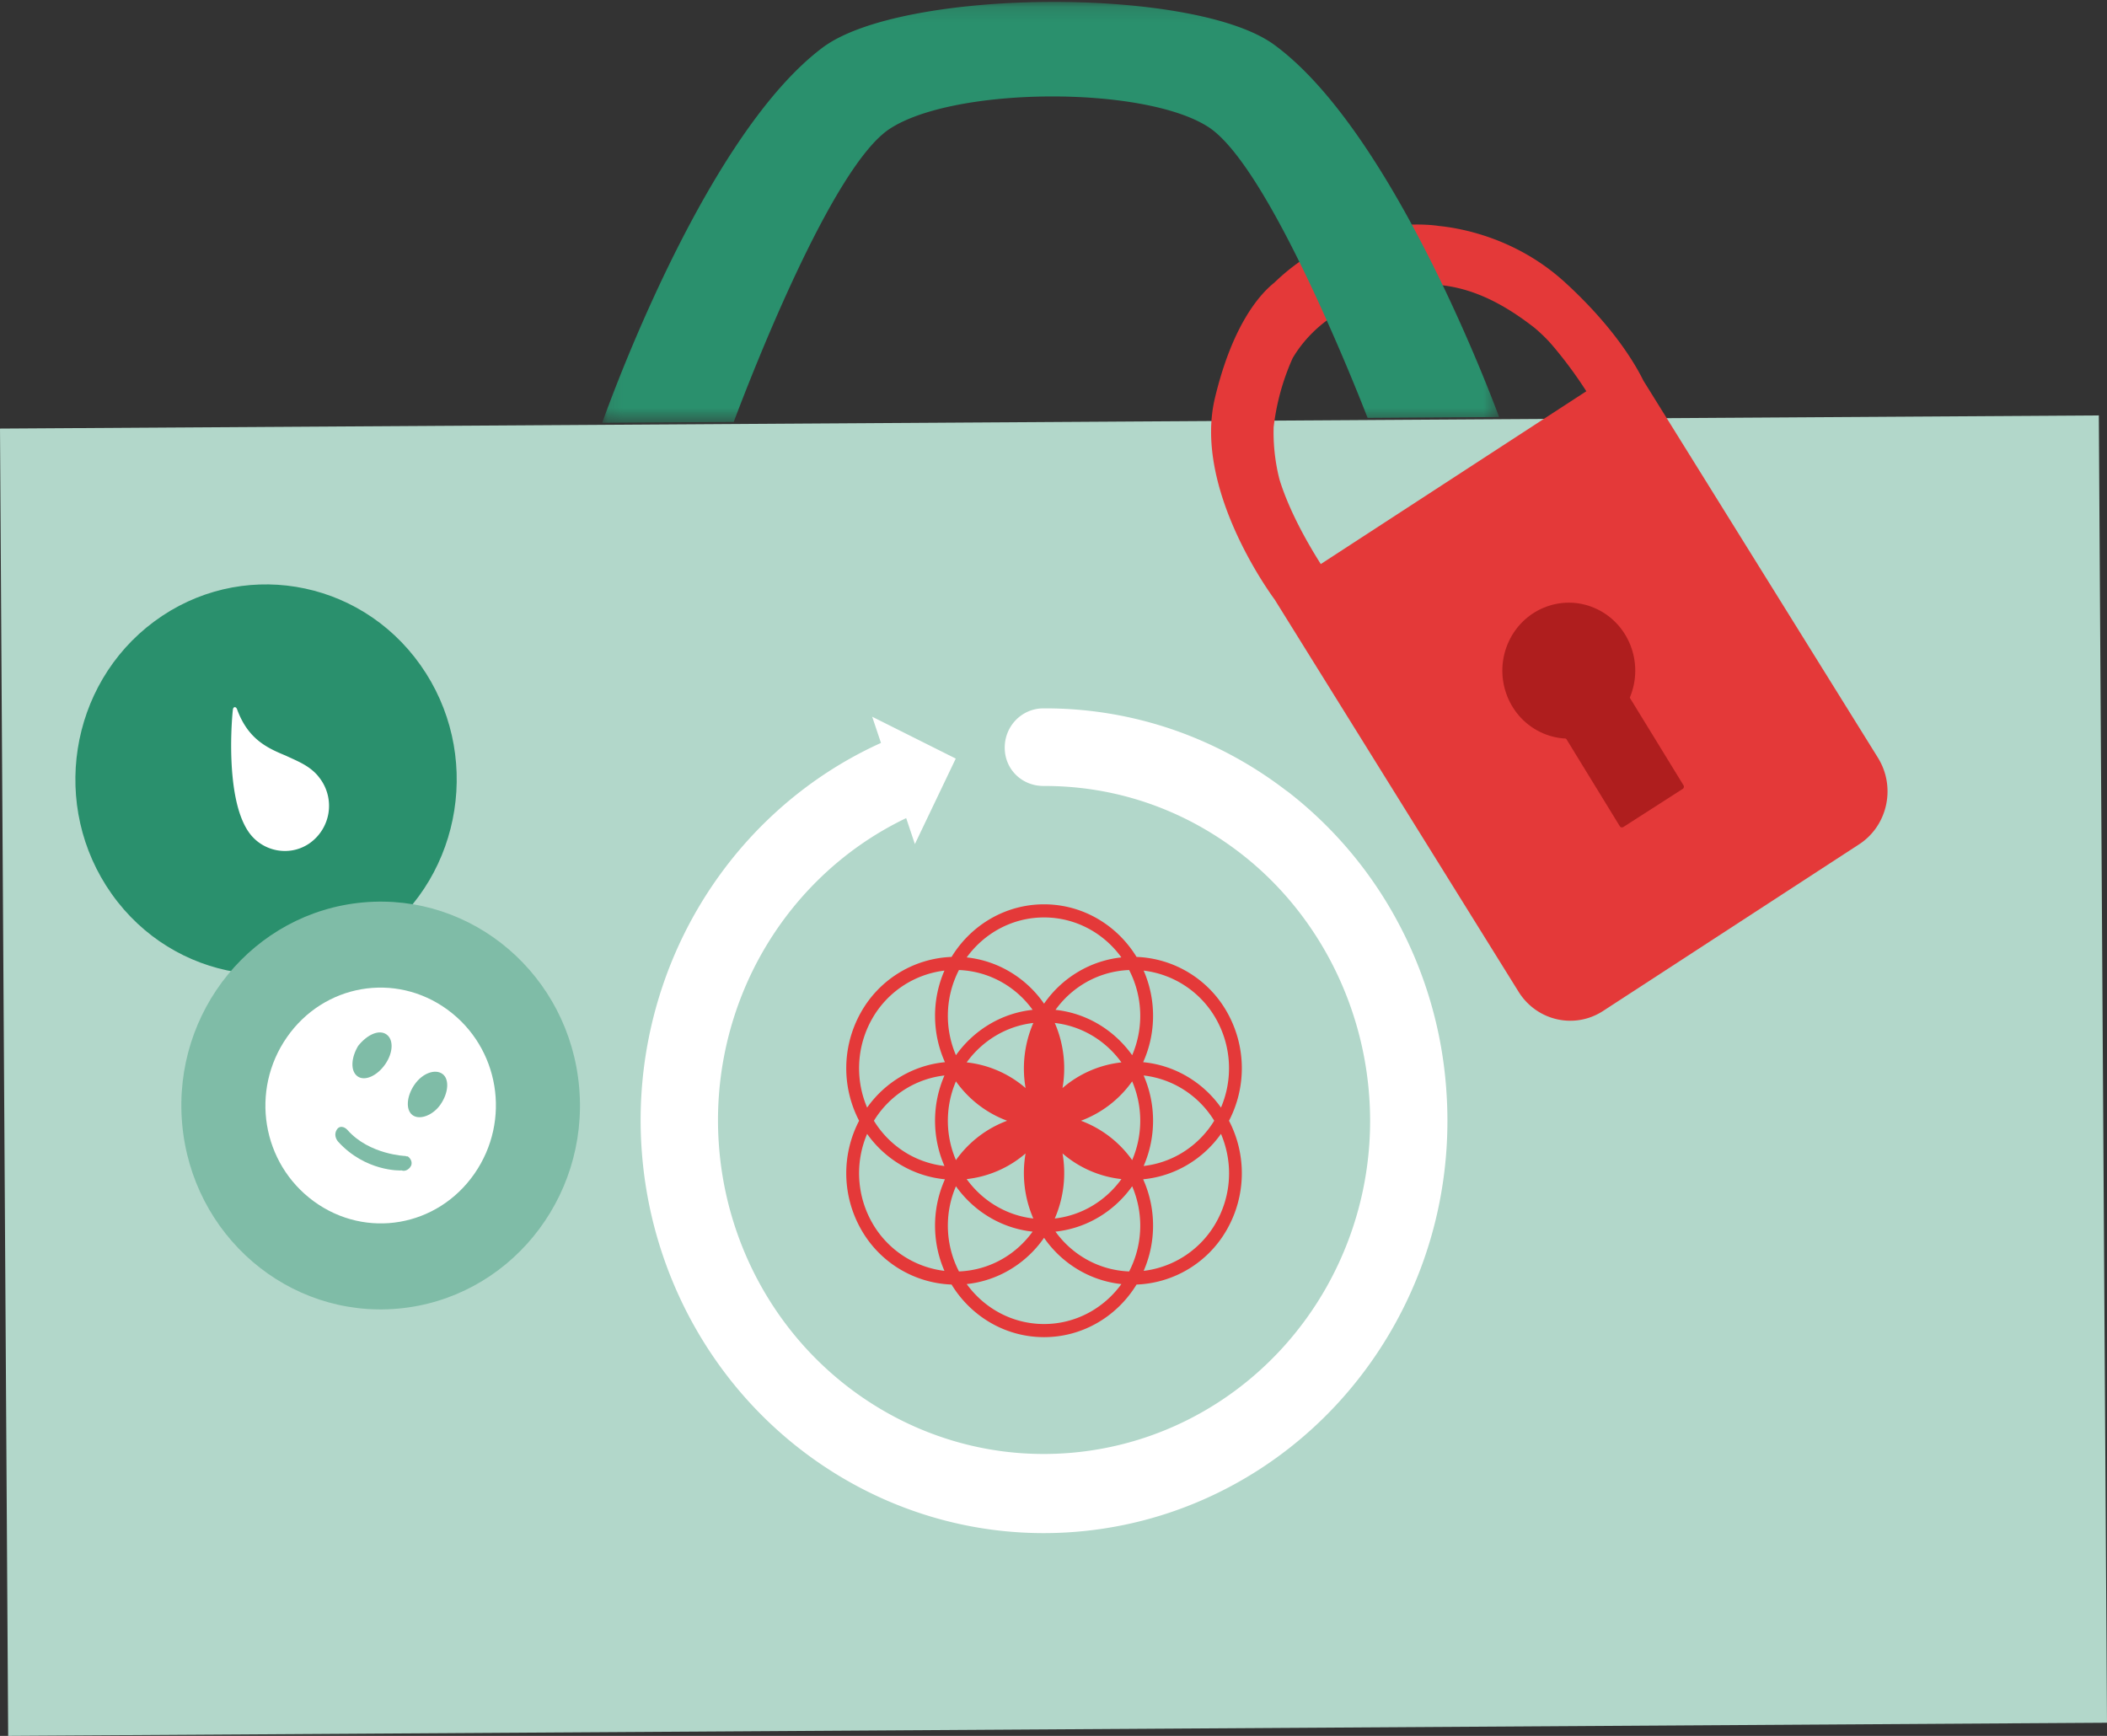 <svg xmlns="http://www.w3.org/2000/svg" xmlns:xlink="http://www.w3.org/1999/xlink" width="142" height="117" viewBox="0 0 142 117">
    <rect x="0" y="0" width="142" height="117" fill="#333333" stroke="none"/>
    <defs>
        <path id="a" d="M.1.13h60.448v28.366H.099z"/>
    </defs>
    <g fill="none" fill-rule="evenodd">
        <path fill="#B2D7CA" fill-rule="nonzero" d="M0 28.887L.551 117 142 116.114 141.449 28z"/>
        <path fill="#E43939" fill-rule="nonzero" d="M81.962 82.39a6.497 6.497 0 0 1-4.886 3.268 7.62 7.62 0 0 0 .634-3.049c0-1.114-.24-2.172-.668-3.124a7.183 7.183 0 0 0 2.98-.973 7.354 7.354 0 0 0 2.265-2.089c.128.3.235.613.32.935a6.72 6.72 0 0 1-.645 5.032m-5.66-11.268c-1.194-1.676-3.047-2.83-5.167-3.057a6.495 6.495 0 0 1 1.972-1.805 6.358 6.358 0 0 1 2.99-.879c.477.923.749 1.973.749 3.087a6.73 6.73 0 0 1-.544 2.654m0 7.07a7.398 7.398 0 0 0-3.45-2.653 7.399 7.399 0 0 0 3.45-2.654c.348.813.544 1.71.544 2.654 0 .943-.196 1.84-.544 2.653m-.204 7.504a6.356 6.356 0 0 1-2.99-.878 6.518 6.518 0 0 1-1.975-1.805c2.121-.227 3.975-1.381 5.169-3.057.348.813.544 1.71.544 2.653a6.71 6.71 0 0 1-.748 3.087m-5.735 3.545c-2.134 0-4.03-1.06-5.211-2.693a7.187 7.187 0 0 0 2.899-.965 7.364 7.364 0 0 0 2.312-2.155 7.371 7.371 0 0 0 2.312 2.156 7.188 7.188 0 0 0 2.9.964c-1.182 1.632-3.078 2.693-5.212 2.693m-6.482-6.632c0-.943.195-1.84.544-2.653 1.194 1.676 3.046 2.829 5.166 3.057a6.496 6.496 0 0 1-1.972 1.805 6.36 6.36 0 0 1-2.99.878 6.71 6.71 0 0 1-.748-3.087m-3.177-10.044a7.361 7.361 0 0 0-2.265 2.088 6.762 6.762 0 0 1 .326-5.965 6.501 6.501 0 0 1 4.885-3.269 7.611 7.611 0 0 0-.633 3.049c0 1.114.24 2.172.667 3.124a7.197 7.197 0 0 0-2.98.973m2.947 6.024a6.371 6.371 0 0 1-2.514-.842 6.507 6.507 0 0 1-2.24-2.208 6.512 6.512 0 0 1 2.24-2.208 6.379 6.379 0 0 1 2.514-.843 7.617 7.617 0 0 0-.634 3.05c0 1.087.228 2.119.634 3.051m0 7.069a6.497 6.497 0 0 1-4.886-3.268 6.762 6.762 0 0 1-.326-5.966 7.36 7.36 0 0 0 2.265 2.088c.944.558 1.96.876 2.98.973a7.614 7.614 0 0 0-.667 3.124c0 1.086.227 2.117.633 3.049m.775-12.773a7.398 7.398 0 0 0 3.45 2.654 7.397 7.397 0 0 0-3.45 2.653 6.718 6.718 0 0 1-.544-2.653c0-.944.195-1.841.544-2.654m.203-7.504c1.048.04 2.077.34 2.991.879a6.489 6.489 0 0 1 1.973 1.804c-2.12.228-3.973 1.382-5.167 3.058a6.722 6.722 0 0 1-.544-2.654c0-1.114.271-2.164.747-3.087m4.49 7.954a7.29 7.29 0 0 0-3.97-1.73c1.046-1.447 2.654-2.446 4.492-2.656a7.712 7.712 0 0 0-.521 4.386m.521 8.793c-1.838-.21-3.446-1.208-4.492-2.656a7.295 7.295 0 0 0 3.97-1.73 7.712 7.712 0 0 0 .522 4.386m1.967-8.793a7.708 7.708 0 0 0-.52-4.386c1.837.21 3.445 1.209 4.491 2.657a7.296 7.296 0 0 0-3.97 1.729m0 4.407a7.29 7.29 0 0 0 3.97 1.73c-1.046 1.448-2.654 2.446-4.492 2.656a7.712 7.712 0 0 0 .522-4.386m-1.245-15.906c2.134 0 4.03 1.06 5.212 2.694a7.186 7.186 0 0 0-2.9.964 7.36 7.36 0 0 0-2.312 2.155 7.353 7.353 0 0 0-2.312-2.155 7.18 7.18 0 0 0-2.9-.964c1.183-1.633 3.078-2.694 5.212-2.694m6.712 10.652a6.38 6.38 0 0 1 2.515.843 6.511 6.511 0 0 1 2.242 2.205 6.519 6.519 0 0 1-2.242 2.21 6.373 6.373 0 0 1-2.515.843 7.613 7.613 0 0 0 .635-3.05 7.617 7.617 0 0 0-.635-3.051m0-7.069a6.499 6.499 0 0 1 4.887 3.269 6.76 6.76 0 0 1 .325 5.965 7.356 7.356 0 0 0-2.265-2.088 7.197 7.197 0 0 0-2.98-.973c.428-.952.668-2.01.668-3.124a7.62 7.62 0 0 0-.634-3.049m5.634 2.826a7.32 7.32 0 0 0-6.113-3.748c-1.3-2.126-3.607-3.545-6.234-3.545s-4.934 1.419-6.233 3.545a7.322 7.322 0 0 0-6.114 3.748 7.669 7.669 0 0 0-.117 7.294 7.666 7.666 0 0 0 .117 7.293 7.319 7.319 0 0 0 6.114 3.748c1.299 2.127 3.606 3.545 6.233 3.545s4.934-1.418 6.234-3.545a7.318 7.318 0 0 0 6.113-3.748 7.669 7.669 0 0 0 .118-7.293 7.67 7.67 0 0 0-.118-7.294"/>
        <path fill="#FFF" fill-rule="nonzero" d="M97.466 73.36a28.062 28.062 0 0 0-3.317-11.32 27.538 27.538 0 0 0-7.297-8.634c-.06-.046-.12-.09-.183-.13a26.924 26.924 0 0 0-7.504-4.059 26.449 26.449 0 0 0-8.843-1.472h-.01c-1.44.004-2.603 1.182-2.599 2.654.004 1.473 1.178 2.58 2.617 2.576h.01c4.86-.012 9.478 1.58 13.353 4.606 4.968 3.881 8.09 9.824 8.575 16.193A22.792 22.792 0 0 1 89.482 86.6v.001C85.865 93.115 79.355 97.35 72.066 97.93a21.687 21.687 0 0 1-3.698-.021c-5.108-.47-9.926-2.786-13.571-6.524-3.684-3.778-5.935-8.794-6.34-14.122a22.875 22.875 0 0 1 2.283-11.866c2.23-4.515 5.881-8.13 10.332-10.255l.586 1.75 2.755-5.764-.011-.004.007-.006-.012.003-5.616-2.812.592 1.765c-5.736 2.592-10.444 7.164-13.286 12.916a28.313 28.313 0 0 0-2.828 14.687c.501 6.592 3.288 12.798 7.847 17.475 4.507 4.623 10.471 7.488 16.796 8.069a26.593 26.593 0 0 0 4.569.027c9.017-.718 17.07-5.957 21.543-14.013l.001-.002c2.68-4.828 3.873-10.316 3.45-15.872"/>
        <path fill="#E43939" fill-rule="nonzero" d="M89.014 38.018c-.905-1.427-2.11-3.554-2.767-5.644-.15-.552-.46-1.918-.41-3.586a15.793 15.793 0 0 1 1.283-4.655c.643-1.082 1.58-2.11 2.93-2.972 5.872-3.754 10.259-1.488 13.378.941.428.364.84.759 1.21 1.195a28.625 28.625 0 0 1 2.272 3.073L89.014 38.018zm37.55 13.056l-15.809-25.42c-.557-1.135-2.031-3.649-5.28-6.62-3.294-3.012-7.064-3.664-8.515-3.805 0 0-5.466-.954-10.358 3.17-.258.218-.495.435-.72.652-.976.779-2.818 2.83-4.002 7.77-1.431 5.964 3.512 12.892 4.024 13.587l16.437 26.433c1.224 1.968 3.776 2.55 5.7 1.297l17.255-11.232c1.924-1.252 2.491-3.863 1.267-5.832z"/>
        <path fill="#AF1E1E" fill-rule="nonzero" d="M107.666 41.072c2.23 1.095 3.17 3.832 2.099 6.113-1.07 2.28-3.745 3.242-5.974 2.147-2.23-1.094-3.17-3.831-2.1-6.112 1.07-2.28 3.745-3.243 5.975-2.148"/>
        <path fill="#AF1E1E" fill-rule="nonzero" d="M113.404 53.174l-4 2.567a.172.172 0 0 1-.24-.056l-4.933-8.046a.18.18 0 0 1 .055-.245l3.999-2.567a.172.172 0 0 1 .24.056l4.934 8.046a.18.18 0 0 1-.055.245"/>
        <g transform="translate(40.485)">
            <mask id="b" fill="#fff">
                <use xlink:href="#a"/>
            </mask>
            <path fill="#2A906D" fill-rule="nonzero" d="M8.963 28.44c1.287-3.419 6.655-17.195 10.491-19.741C23.77 5.834 36.601 5.75 40.952 8.56c2.156 1.393 4.83 6.27 7.006 10.904l.001.002a150.218 150.218 0 0 1 3.725 8.7l8.864-.058C59.5 25.304 53.037 8.61 45.39 3.017 39.995-.928 20.294-.8 14.948 3.212 7.371 8.902 1.111 25.677.1 28.496l8.864-.056z" mask="url(#b)"/>
        </g>
        <path fill="#2A906D" fill-rule="nonzero" d="M28.335 44.822c4.164 5.88 2.882 14.098-2.864 18.36-5.746 4.26-13.78 2.948-17.945-2.931-4.164-5.88-2.882-14.099 2.864-18.36 5.747-4.26 13.78-2.948 17.945 2.93"/>
        <path fill="#FFF" fill-rule="nonzero" d="M20.938 56.782a3.082 3.082 0 0 0 .665-4.258c-.056-.079-.2-.26-.2-.26-.605-.687-1.37-.968-2.16-1.34-1.24-.513-2.537-1.107-3.271-3.133-.038-.083-.086-.129-.15-.128-.066 0-.113.07-.125.153-.042.27-.587 5.935 1.079 8.287.944 1.333 2.821 1.674 4.162.68"/>
        <path fill="#7FBCA7" fill-rule="nonzero" d="M39.035 73.309c.649 7.56-4.815 14.228-12.204 14.893-7.39.664-13.907-4.926-14.557-12.486-.65-7.56 4.815-14.228 12.204-14.893 7.39-.664 13.907 4.926 14.557 12.486"/>
        <path fill="#FFF" fill-rule="nonzero" d="M27.806 75.163c-.486-.354-.404-1.293.134-2.066.539-.774 1.393-1.067 1.88-.713.485.354.402 1.292-.136 2.065-.5.72-1.393 1.067-1.878.714m-4.39.997c1.482 1.678 3.919 1.756 3.919 1.756.054.04.146.024.146.024.216.157.301.386.24.59-.1.26-.4.458-.654.357-.093.016-2.445.08-4.28-1.938-.179-.212-.274-.526-.082-.82.155-.257.48-.222.711.03m2.638-6.432c.486.353.442 1.236-.096 2.01-.538.774-1.377 1.161-1.863.808-.486-.355-.442-1.238.042-2.05.63-.79 1.431-1.122 1.917-.768m4.097-1.68c-3.51-2.555-8.317-1.726-10.815 1.865-2.498 3.592-1.688 8.509 1.823 11.065 3.51 2.555 8.316 1.726 10.814-1.865 2.498-3.591 1.688-8.509-1.822-11.064"/>
    </g>
</svg>
